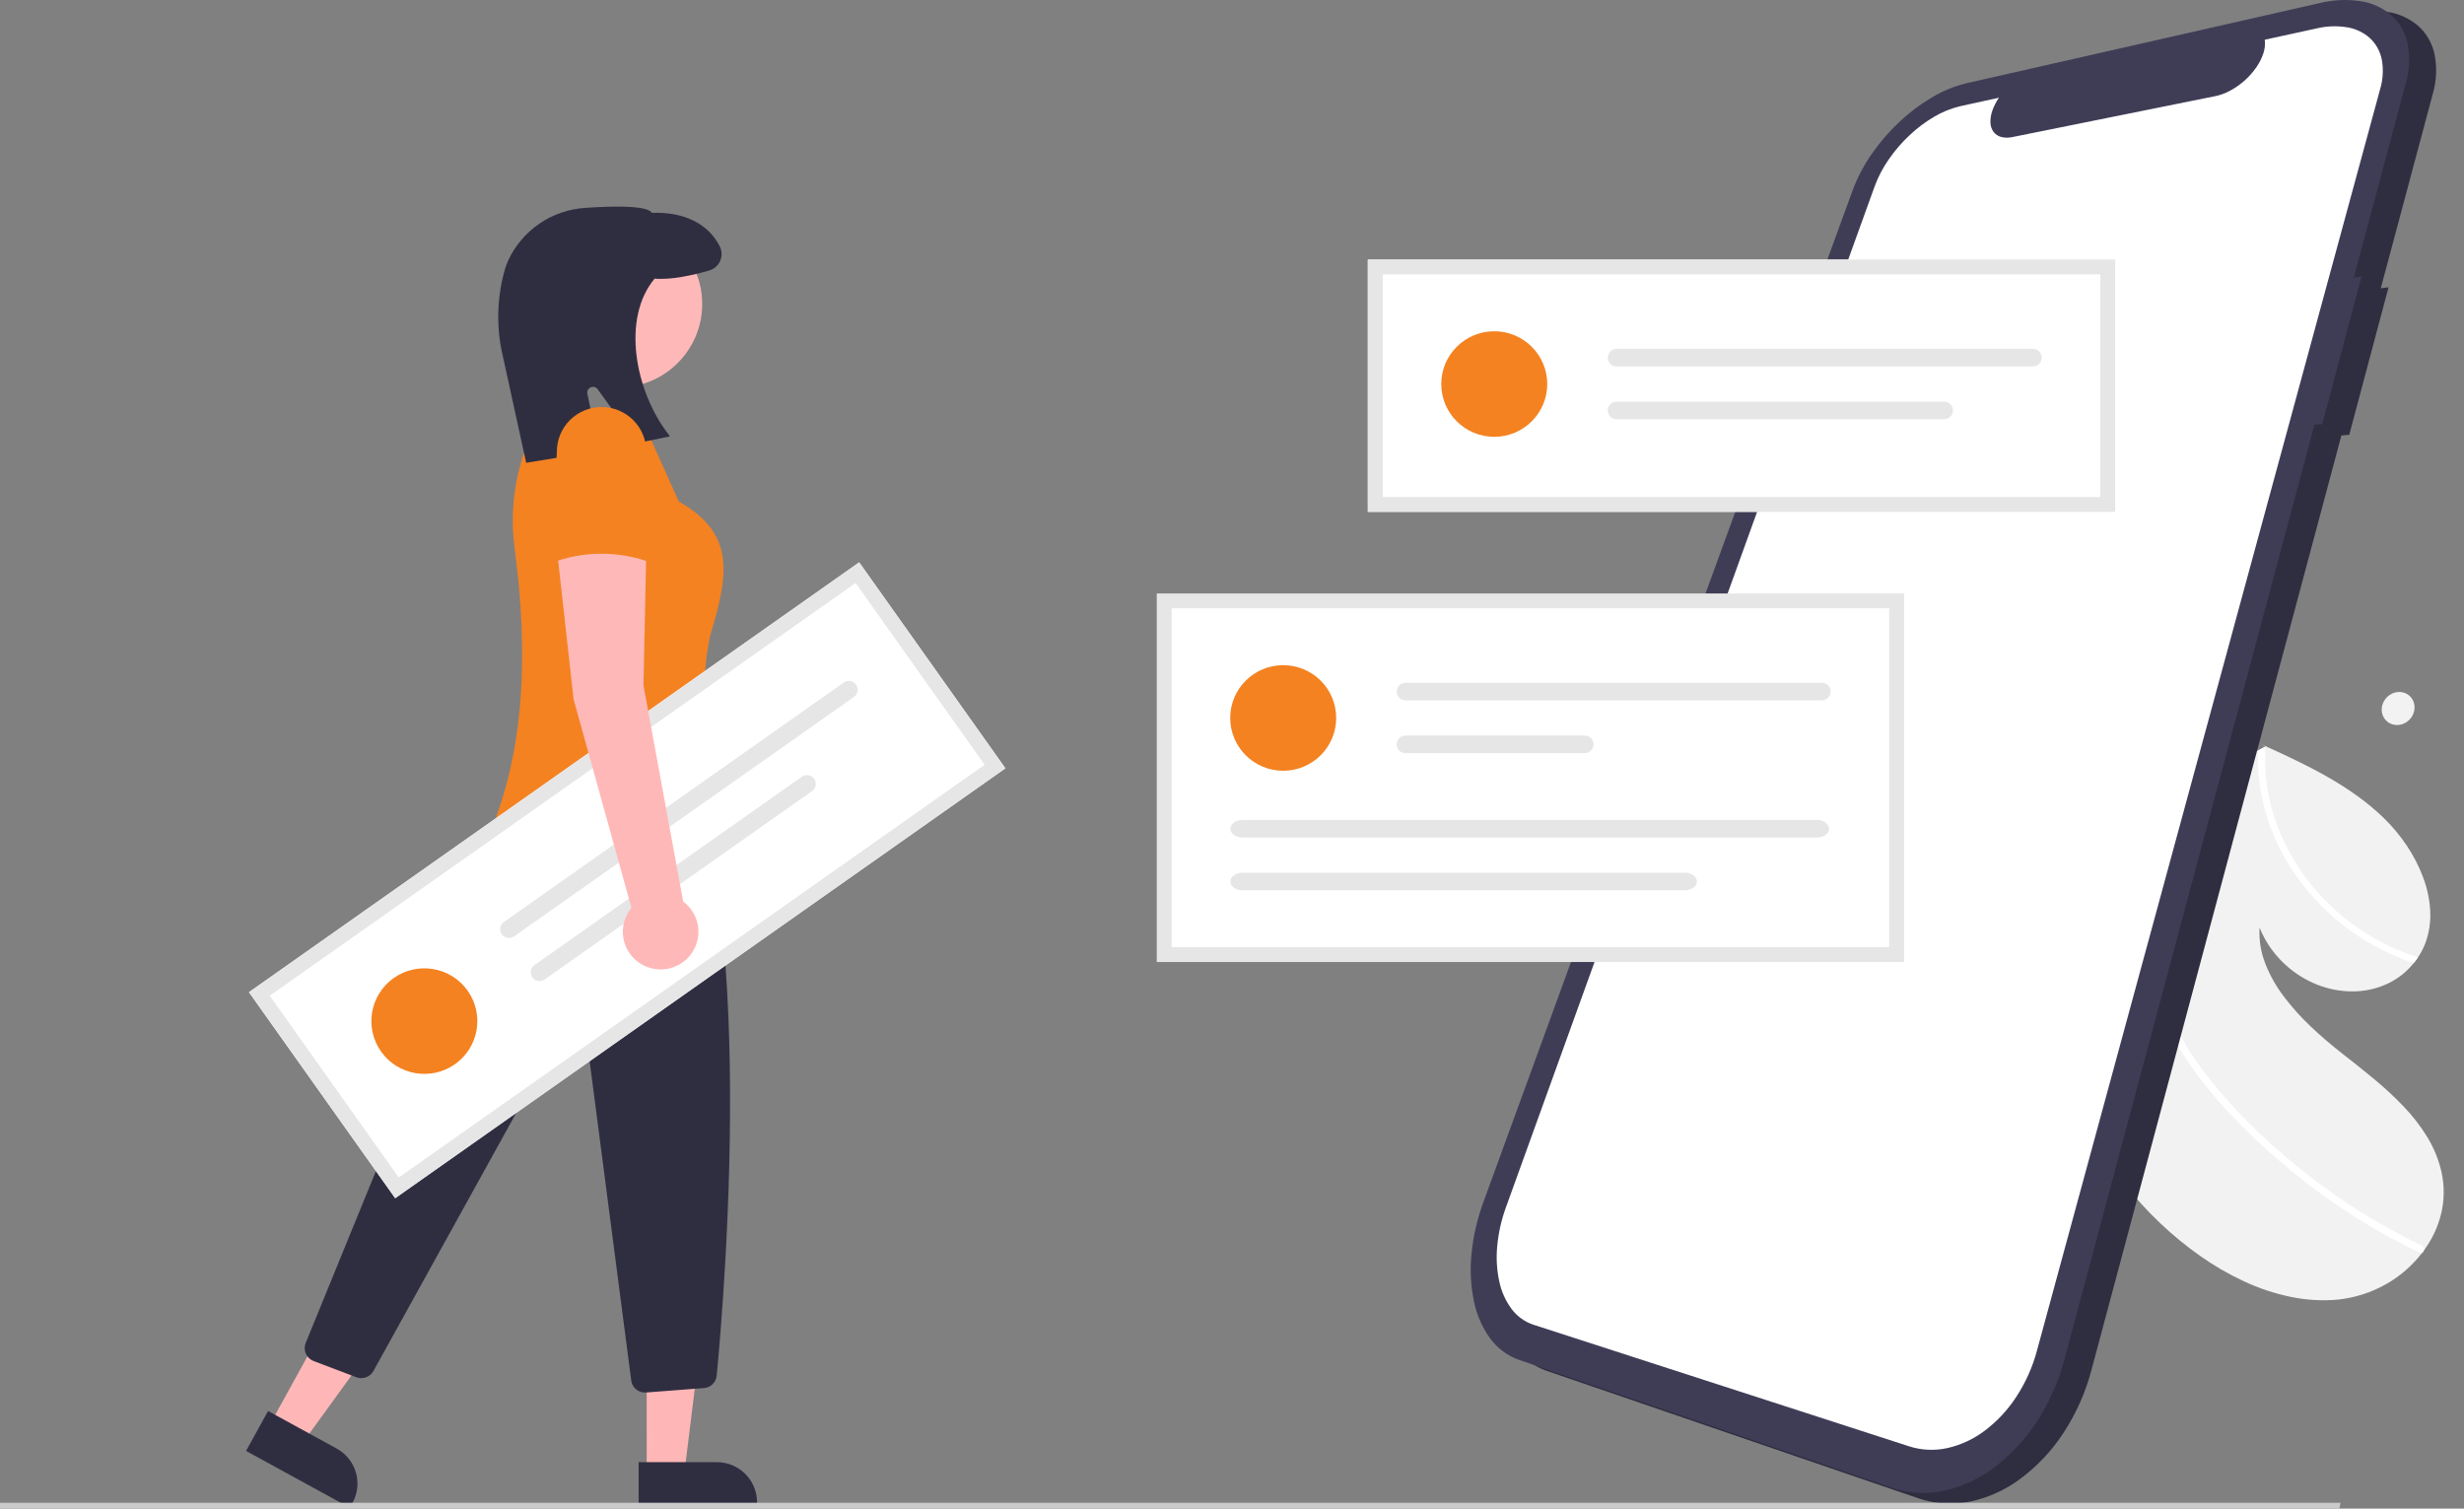 <svg width="98" height="60" viewBox="0 0 98 60" fill="none" xmlns="http://www.w3.org/2000/svg">
<rect x="0" y="0" width="98" height="60" fill="#808080" stroke="none"/>
<g clip-path="url(#clip0_230_3485)">
<path d="M84.46 47.048C84.438 47.021 84.417 46.993 84.395 46.966C84.374 46.938 84.353 46.911 84.332 46.883C84.311 46.856 84.29 46.828 84.269 46.8C84.248 46.773 84.227 46.745 84.206 46.717C84.171 45.913 84.171 45.116 84.205 44.326C84.238 43.542 84.304 42.767 84.404 42.002C84.504 41.242 84.635 40.494 84.798 39.758C84.96 39.027 85.154 38.31 85.378 37.608C85.403 37.526 85.43 37.446 85.456 37.365C85.483 37.285 85.509 37.205 85.537 37.126C85.564 37.046 85.592 36.967 85.62 36.888C85.649 36.809 85.677 36.73 85.707 36.651C85.923 36.064 86.16 35.492 86.42 34.934C86.678 34.379 86.956 33.84 87.255 33.316C87.552 32.797 87.868 32.292 88.204 31.805C88.538 31.32 88.89 30.853 89.261 30.402L89.319 30.332L89.378 30.261L89.437 30.191L89.496 30.122L89.538 30.072L89.581 30.022C89.596 30.006 89.61 29.989 89.625 29.973C89.639 29.956 89.654 29.94 89.669 29.924L89.704 29.905L89.739 29.886L89.774 29.867L89.809 29.848L89.811 29.847L89.813 29.846L89.815 29.845L89.817 29.845L89.831 29.837L89.845 29.829L89.859 29.822L89.872 29.814L89.933 29.781L89.993 29.75L90.053 29.718L90.113 29.686L90.067 29.663L89.953 29.606L89.954 29.606C89.963 29.61 89.973 29.614 89.983 29.619C89.993 29.623 90.002 29.628 90.012 29.632C90.022 29.637 90.032 29.642 90.041 29.646C90.051 29.651 90.06 29.655 90.07 29.66L90.081 29.665L90.093 29.669L90.104 29.674C90.108 29.676 90.111 29.678 90.115 29.68C90.118 29.681 90.121 29.683 90.125 29.684L90.135 29.688L90.144 29.692L90.154 29.697C90.572 29.887 90.991 30.081 91.405 30.284C91.818 30.487 92.225 30.699 92.621 30.927C93.017 31.153 93.399 31.399 93.769 31.665C94.137 31.93 94.485 32.221 94.811 32.536C95.155 32.87 95.462 33.24 95.729 33.639C95.992 34.031 96.208 34.452 96.374 34.894C96.533 35.315 96.628 35.757 96.655 36.205C96.681 36.637 96.62 37.069 96.476 37.477C96.456 37.53 96.435 37.582 96.412 37.634C96.39 37.686 96.366 37.737 96.34 37.787C96.314 37.837 96.287 37.886 96.259 37.934C96.23 37.983 96.2 38.03 96.168 38.077C96.155 38.096 96.142 38.115 96.128 38.134C96.115 38.153 96.101 38.172 96.087 38.191C96.073 38.21 96.058 38.228 96.044 38.247C96.029 38.266 96.015 38.284 96 38.302C95.726 38.645 95.379 38.922 94.983 39.112C94.585 39.301 94.152 39.408 93.711 39.426C93.248 39.445 92.785 39.378 92.346 39.229C91.875 39.069 91.438 38.824 91.056 38.508C90.924 38.399 90.798 38.282 90.681 38.158C90.564 38.035 90.456 37.904 90.355 37.768C90.256 37.633 90.165 37.491 90.083 37.344C90.002 37.199 89.931 37.048 89.87 36.893C89.841 37.374 89.916 37.856 90.09 38.306C90.273 38.778 90.522 39.223 90.83 39.627C91.155 40.057 91.515 40.459 91.908 40.829C92.303 41.206 92.722 41.56 93.137 41.886C93.551 42.211 93.98 42.545 94.396 42.892C94.811 43.234 95.206 43.599 95.579 43.985C95.941 44.359 96.261 44.77 96.534 45.213C96.802 45.649 96.996 46.127 97.108 46.627C97.227 47.171 97.221 47.735 97.09 48.276C97.026 48.54 96.935 48.796 96.819 49.041C96.701 49.288 96.561 49.523 96.399 49.743L96.384 49.764L96.368 49.784L96.353 49.804L96.337 49.824C95.942 50.338 95.446 50.768 94.879 51.085C94.593 51.245 94.292 51.376 93.98 51.476C93.661 51.578 93.333 51.649 93 51.686C92.366 51.744 91.727 51.708 91.104 51.578C90.463 51.444 89.839 51.236 89.246 50.959C88.632 50.673 88.046 50.333 87.494 49.942C86.937 49.549 86.41 49.117 85.916 48.647C85.785 48.523 85.657 48.396 85.53 48.267C85.404 48.138 85.28 48.007 85.159 47.873C85.037 47.74 84.918 47.604 84.801 47.467C84.685 47.33 84.571 47.19 84.46 47.048Z" fill="#F2F2F2"/>
<path d="M94.649 37.732C94.257 37.53 93.881 37.3 93.522 37.043C92.806 36.532 92.166 35.922 91.621 35.231C91.351 34.889 91.107 34.527 90.889 34.149C90.708 33.83 90.547 33.499 90.408 33.16C90.272 32.828 90.157 32.489 90.065 32.143C89.975 31.805 89.908 31.461 89.864 31.114C89.821 30.774 89.803 30.432 89.808 30.09C89.808 30.07 89.809 30.051 89.809 30.032C89.81 30.013 89.81 29.994 89.811 29.975C89.811 29.955 89.812 29.936 89.813 29.917L89.816 29.86C89.799 29.873 89.783 29.887 89.767 29.9L89.718 29.939L89.669 29.979L89.62 30.02L89.589 30.045L89.558 30.071L89.526 30.097L89.496 30.123L89.538 30.074L89.582 30.022C89.596 30.006 89.611 29.989 89.625 29.973C89.64 29.957 89.654 29.94 89.669 29.924L89.704 29.905L89.74 29.886L89.774 29.867L89.808 29.848L89.811 29.848L89.813 29.846L89.815 29.846L89.817 29.845L89.831 29.837L89.845 29.829L89.859 29.822L89.872 29.814L89.932 29.782L89.993 29.75L90.053 29.718L90.113 29.686L90.066 29.663L89.951 29.606L89.952 29.605C89.962 29.61 89.972 29.614 89.982 29.619C89.991 29.623 90.001 29.628 90.011 29.632C90.021 29.637 90.03 29.641 90.04 29.646C90.05 29.65 90.059 29.655 90.069 29.66L90.08 29.665L90.091 29.669L90.103 29.674C90.106 29.676 90.11 29.677 90.114 29.679L90.112 29.698L90.111 29.715L90.11 29.732L90.109 29.749C90.067 30.325 90.097 30.905 90.199 31.474C90.304 32.061 90.476 32.633 90.712 33.18C90.956 33.746 91.26 34.284 91.621 34.784C91.993 35.302 92.42 35.779 92.893 36.207C93.37 36.632 93.89 37.006 94.445 37.322C94.719 37.479 95.001 37.621 95.29 37.747C95.577 37.873 95.871 37.983 96.169 38.076C96.156 38.096 96.142 38.115 96.129 38.134C96.115 38.153 96.101 38.172 96.087 38.191C96.073 38.209 96.059 38.228 96.044 38.247C96.03 38.265 96.015 38.284 96.001 38.302C95.885 38.264 95.771 38.224 95.657 38.181C95.543 38.138 95.43 38.093 95.317 38.045C95.204 37.998 95.092 37.948 94.981 37.895C94.87 37.843 94.759 37.789 94.649 37.732Z" fill="white"/>
<path d="M86.896 42.043C86.768 41.852 86.647 41.658 86.533 41.46C86.419 41.262 86.313 41.062 86.214 40.858C86.115 40.655 86.023 40.449 85.939 40.241C85.856 40.032 85.78 39.822 85.712 39.61C85.677 39.497 85.645 39.384 85.616 39.271C85.586 39.157 85.56 39.044 85.536 38.93C85.512 38.817 85.491 38.703 85.472 38.589C85.454 38.474 85.438 38.36 85.426 38.246C85.419 38.193 85.413 38.14 85.408 38.087C85.403 38.033 85.398 37.98 85.394 37.927C85.391 37.873 85.387 37.82 85.384 37.767C85.382 37.714 85.379 37.661 85.378 37.608C85.403 37.527 85.429 37.446 85.456 37.365C85.482 37.285 85.509 37.205 85.537 37.125C85.564 37.046 85.592 36.966 85.62 36.887C85.648 36.808 85.677 36.729 85.706 36.651C85.7 36.717 85.695 36.783 85.69 36.849C85.685 36.915 85.682 36.981 85.679 37.047C85.677 37.114 85.675 37.18 85.674 37.247C85.673 37.314 85.673 37.381 85.674 37.448C85.674 37.484 85.675 37.521 85.675 37.557C85.676 37.594 85.677 37.63 85.678 37.667C85.68 37.703 85.681 37.74 85.683 37.777C85.685 37.813 85.687 37.85 85.69 37.886C85.718 38.296 85.782 38.703 85.882 39.101C85.984 39.505 86.116 39.9 86.278 40.283C86.443 40.674 86.634 41.053 86.848 41.419C87.067 41.791 87.305 42.152 87.563 42.498C87.841 42.872 88.134 43.236 88.443 43.59C88.752 43.944 89.073 44.289 89.406 44.623C89.739 44.958 90.082 45.282 90.434 45.596C90.787 45.91 91.145 46.213 91.509 46.505C91.882 46.805 92.263 47.093 92.651 47.37C93.039 47.647 93.433 47.912 93.834 48.165C94.235 48.418 94.641 48.658 95.054 48.886C95.467 49.114 95.884 49.33 96.306 49.532C96.326 49.541 96.343 49.554 96.358 49.57C96.372 49.585 96.384 49.603 96.392 49.622C96.401 49.641 96.406 49.661 96.407 49.682C96.408 49.703 96.405 49.724 96.399 49.744C96.397 49.752 96.394 49.761 96.39 49.769C96.386 49.776 96.382 49.784 96.376 49.791C96.371 49.797 96.365 49.803 96.359 49.809C96.352 49.815 96.345 49.819 96.338 49.823C96.33 49.827 96.321 49.83 96.313 49.831C96.304 49.833 96.296 49.833 96.287 49.832C96.278 49.832 96.269 49.83 96.261 49.828C96.252 49.825 96.243 49.821 96.235 49.817C96.183 49.792 96.131 49.767 96.079 49.742C96.027 49.717 95.975 49.691 95.923 49.666C95.871 49.641 95.819 49.615 95.767 49.589C95.716 49.563 95.664 49.537 95.612 49.51C95.182 49.29 94.758 49.057 94.339 48.81C93.921 48.564 93.508 48.304 93.102 48.032C92.696 47.76 92.298 47.476 91.906 47.179C91.515 46.883 91.132 46.574 90.758 46.254C90.396 45.946 90.038 45.627 89.689 45.298C89.341 44.968 89.001 44.628 88.673 44.277C88.346 43.926 88.031 43.565 87.734 43.193C87.436 42.82 87.156 42.437 86.896 42.043Z" fill="white"/>
<path d="M94.999 11.426L94.69 11.466L96.756 3.742C96.908 3.227 96.933 2.682 96.828 2.155C96.737 1.724 96.513 1.332 96.186 1.036C95.844 0.739 95.424 0.546 94.976 0.476C94.43 0.392 93.873 0.417 93.337 0.55L79.297 3.735C78.808 3.853 78.338 4.045 77.907 4.304C77.437 4.583 77 4.913 76.605 5.288C76.198 5.671 75.832 6.095 75.514 6.554C75.204 6.999 74.951 7.48 74.761 7.988L60.072 48.235C59.828 48.897 59.669 49.587 59.6 50.288C59.536 50.911 59.566 51.54 59.69 52.154C59.794 52.688 60.01 53.193 60.324 53.637C60.613 54.041 61.019 54.346 61.488 54.511L76.321 59.598C76.98 59.822 77.687 59.864 78.368 59.719C79.096 59.562 79.781 59.247 80.374 58.799C81.041 58.3 81.614 57.688 82.068 56.991C82.57 56.225 82.946 55.384 83.18 54.499L93.124 17.319L93.436 17.294L94.999 11.426Z" fill="#2F2E41"/>
<path d="M93.925 10.998L93.617 11.038L95.683 3.315C95.835 2.799 95.86 2.254 95.755 1.727C95.664 1.296 95.439 0.905 95.113 0.608C94.77 0.312 94.351 0.118 93.903 0.049C93.357 -0.035 92.8 -0.011 92.263 0.122L78.224 3.307C77.734 3.425 77.265 3.618 76.833 3.877C76.364 4.155 75.927 4.485 75.531 4.86C75.124 5.243 74.759 5.668 74.441 6.127C74.131 6.571 73.878 7.053 73.688 7.56L58.999 47.807C58.755 48.469 58.596 49.159 58.527 49.861C58.463 50.484 58.493 51.113 58.617 51.727C58.72 52.26 58.937 52.765 59.251 53.209C59.539 53.613 59.946 53.918 60.414 54.084L75.248 59.17C75.907 59.394 76.614 59.436 77.295 59.292C78.023 59.134 78.707 58.82 79.301 58.371C79.968 57.873 80.541 57.261 80.995 56.564C81.497 55.798 81.872 54.956 82.106 54.072L92.051 16.892L92.363 16.867L93.925 10.998Z" fill="#3F3D56"/>
<path d="M92.139 1.13L90.076 1.58C90.098 1.758 90.08 1.939 90.024 2.109C89.959 2.308 89.866 2.496 89.747 2.668C89.478 3.059 89.12 3.38 88.702 3.604C88.652 3.631 88.602 3.655 88.553 3.678C88.503 3.7 88.453 3.721 88.403 3.739C88.354 3.757 88.305 3.774 88.256 3.788C88.207 3.802 88.159 3.813 88.111 3.823L80.042 5.451C79.893 5.485 79.737 5.484 79.588 5.446C79.468 5.413 79.362 5.343 79.287 5.244C79.212 5.138 79.169 5.012 79.165 4.883C79.159 4.717 79.185 4.552 79.242 4.396C79.257 4.354 79.273 4.312 79.291 4.27C79.309 4.227 79.329 4.184 79.351 4.142C79.373 4.099 79.396 4.057 79.421 4.014C79.447 3.972 79.474 3.93 79.502 3.887L77.974 4.221C77.606 4.307 77.254 4.449 76.929 4.642C76.575 4.85 76.245 5.097 75.947 5.38C75.639 5.668 75.363 5.988 75.124 6.334C74.89 6.669 74.7 7.032 74.559 7.415L59.897 48.012C59.715 48.511 59.598 49.031 59.549 49.559C59.504 50.026 59.53 50.497 59.628 50.955C59.709 51.352 59.875 51.726 60.115 52.053C60.334 52.349 60.64 52.571 60.991 52.687L75.933 57.523C76.427 57.681 76.953 57.704 77.458 57.591C77.996 57.468 78.501 57.232 78.94 56.899C79.43 56.529 79.853 56.076 80.188 55.562C80.559 54.998 80.838 54.378 81.013 53.726L94.666 3.539C94.78 3.156 94.802 2.751 94.728 2.358C94.663 2.037 94.5 1.743 94.26 1.518C94.009 1.293 93.698 1.144 93.365 1.088C92.958 1.02 92.541 1.034 92.139 1.13Z" fill="white"/>
<path d="M84.126 20.357H54.402V10.323H84.126V20.357Z" fill="white"/>
<path d="M75.436 23.898H46.304V37.966H75.436V23.898Z" fill="white"/>
<path d="M51.036 30.654C52.2 30.654 53.144 29.714 53.144 28.554C53.144 27.395 52.2 26.455 51.036 26.455C49.873 26.455 48.929 27.395 48.929 28.554C48.929 29.714 49.873 30.654 51.036 30.654Z" fill="#F48221"/>
<path d="M55.903 27.155C55.81 27.155 55.721 27.192 55.655 27.257C55.589 27.323 55.552 27.412 55.552 27.505C55.552 27.598 55.589 27.686 55.655 27.752C55.721 27.818 55.81 27.855 55.903 27.855H72.46C72.553 27.854 72.642 27.817 72.708 27.752C72.773 27.686 72.81 27.597 72.81 27.505C72.81 27.412 72.773 27.323 72.708 27.258C72.642 27.192 72.553 27.155 72.46 27.155H55.903Z" fill="#E6E6E6"/>
<path d="M55.903 29.254C55.857 29.254 55.811 29.263 55.769 29.28C55.726 29.298 55.687 29.323 55.654 29.356C55.622 29.388 55.596 29.427 55.578 29.469C55.56 29.512 55.551 29.557 55.551 29.603C55.551 29.649 55.56 29.695 55.577 29.737C55.595 29.78 55.621 29.818 55.653 29.851C55.686 29.884 55.725 29.909 55.767 29.927C55.81 29.945 55.855 29.954 55.902 29.954H63.028C63.074 29.954 63.119 29.945 63.162 29.927C63.205 29.91 63.243 29.884 63.276 29.851C63.309 29.819 63.334 29.78 63.352 29.738C63.37 29.695 63.379 29.65 63.379 29.604C63.379 29.558 63.37 29.512 63.352 29.47C63.334 29.428 63.309 29.389 63.276 29.357C63.243 29.324 63.205 29.298 63.162 29.281C63.119 29.263 63.074 29.254 63.028 29.254H55.903Z" fill="#E6E6E6"/>
<path d="M49.42 32.61C49.153 32.61 48.935 32.767 48.935 32.96C48.935 33.153 49.153 33.31 49.42 33.31H72.263C72.531 33.31 72.748 33.153 72.748 32.96C72.748 32.767 72.531 32.61 72.263 32.61H49.42Z" fill="#E6E6E6"/>
<path d="M49.42 34.709C49.153 34.709 48.935 34.866 48.935 35.059C48.935 35.252 49.153 35.409 49.42 35.409H67.005C67.272 35.409 67.49 35.252 67.49 35.059C67.49 34.866 67.272 34.709 67.005 34.709H49.42Z" fill="#E6E6E6"/>
<path d="M75.732 38.261H46.008V23.603H75.732V38.261ZM46.6 37.67H75.139V24.193H46.6V37.67Z" fill="#E6E6E6"/>
<path d="M59.431 17.373C60.594 17.373 61.538 16.433 61.538 15.274C61.538 14.115 60.594 13.175 59.431 13.175C58.267 13.175 57.323 14.115 57.323 15.274C57.323 16.433 58.267 17.373 59.431 17.373Z" fill="#F48221"/>
<path d="M64.297 13.874C64.204 13.874 64.115 13.911 64.049 13.977C63.983 14.043 63.946 14.132 63.946 14.224C63.946 14.317 63.983 14.406 64.049 14.472C64.115 14.537 64.204 14.574 64.297 14.574H80.854C80.947 14.574 81.036 14.537 81.102 14.471C81.167 14.406 81.204 14.317 81.204 14.224C81.204 14.132 81.167 14.043 81.102 13.977C81.036 13.912 80.947 13.875 80.854 13.874H64.297Z" fill="#E6E6E6"/>
<path d="M64.297 15.974C64.251 15.973 64.205 15.982 64.163 16C64.12 16.017 64.081 16.043 64.048 16.075C64.016 16.108 63.99 16.146 63.972 16.189C63.954 16.231 63.945 16.277 63.945 16.323C63.945 16.369 63.954 16.414 63.971 16.457C63.989 16.499 64.015 16.538 64.047 16.57C64.08 16.603 64.119 16.629 64.161 16.647C64.204 16.664 64.25 16.673 64.296 16.673H77.324C77.417 16.673 77.506 16.637 77.572 16.571C77.638 16.505 77.675 16.416 77.675 16.323C77.675 16.231 77.638 16.142 77.572 16.076C77.506 16.011 77.417 15.974 77.324 15.974H64.297Z" fill="#E6E6E6"/>
<path d="M84.126 20.357H54.402V10.323H84.126V20.357ZM54.994 19.767H83.534V10.913H54.994V19.767Z" fill="#E6E6E6"/>
<path d="M25.721 58.579H27.219L27.932 52.822L25.72 52.822L25.721 58.579Z" fill="#FFB6B6"/>
<path d="M30.109 59.965L25.4 59.965L25.4 58.153L28.511 58.152C28.935 58.152 29.341 58.32 29.641 58.618C29.941 58.917 30.109 59.322 30.109 59.744L30.109 59.965Z" fill="#2F2E41"/>
<path d="M10.738 56.645L12.051 57.364L15.46 52.661L13.522 51.599L10.738 56.645Z" fill="#FFB6B6"/>
<path d="M13.913 59.965L9.786 57.705L10.662 56.117L13.389 57.61C13.761 57.813 14.036 58.155 14.154 58.561C14.272 58.966 14.224 59.401 14.02 59.771L13.913 59.965Z" fill="#2F2E41"/>
<path d="M25.651 55.383C25.517 55.383 25.388 55.335 25.288 55.247C25.188 55.159 25.123 55.038 25.106 54.906L23.232 40.521C23.224 40.458 23.195 40.398 23.151 40.352C23.107 40.305 23.049 40.273 22.986 40.261C22.923 40.249 22.857 40.258 22.799 40.285C22.741 40.312 22.692 40.357 22.661 40.413L14.852 54.528C14.787 54.643 14.683 54.732 14.559 54.777C14.435 54.823 14.298 54.822 14.174 54.776L12.472 54.13C12.403 54.104 12.341 54.064 12.288 54.014C12.235 53.964 12.193 53.903 12.163 53.836C12.134 53.769 12.119 53.697 12.118 53.624C12.117 53.551 12.131 53.479 12.158 53.411L17.568 40.172C17.582 40.139 17.591 40.103 17.596 40.067C18.329 34.418 20.193 31.545 20.747 30.799C20.787 30.744 20.814 30.68 20.825 30.613C20.835 30.546 20.829 30.477 20.808 30.412L20.731 30.185C20.701 30.095 20.695 29.998 20.713 29.904C20.732 29.811 20.775 29.724 20.837 29.652C22.833 27.387 26.312 28.623 26.347 28.636L26.365 28.642L26.375 28.657C30.276 33.986 28.834 51.296 28.505 54.712C28.493 54.84 28.436 54.96 28.343 55.05C28.251 55.141 28.129 55.195 28 55.205L25.693 55.382C25.679 55.383 25.665 55.383 25.651 55.383Z" fill="#2F2E41"/>
<path d="M24.593 15.414C26.435 15.414 27.928 13.926 27.928 12.092C27.928 10.257 26.435 8.77 24.593 8.77C22.751 8.77 21.258 10.257 21.258 12.092C21.258 13.926 22.751 15.414 24.593 15.414Z" fill="#FFB8B8"/>
<path d="M19.438 33.229L29.25 34.119C28.394 31.156 27.611 28.203 28.25 25.261C29.061 22.634 29.136 21.179 26.996 19.942L25.551 16.731L22.936 16.636L21.661 16.288C20.63 17.938 20.209 19.894 20.469 21.82C21.023 26.008 20.873 29.894 19.438 33.229Z" fill="#F48221"/>
<path d="M20.927 18.406L19.94 13.893C19.734 12.825 19.786 11.723 20.091 10.679C20.124 10.572 20.164 10.467 20.21 10.365C20.484 9.772 20.913 9.264 21.453 8.895C21.994 8.525 22.624 8.309 23.278 8.268C25.521 8.114 25.851 8.35 25.932 8.466C27.199 8.415 28.182 8.903 28.63 9.805C28.674 9.895 28.698 9.993 28.7 10.093C28.701 10.192 28.681 10.291 28.64 10.382C28.6 10.473 28.539 10.555 28.464 10.62C28.388 10.685 28.299 10.733 28.203 10.761C27.576 10.941 26.696 11.14 26.036 11.082C24.712 12.663 25.253 15.561 26.596 17.287L26.649 17.355L25.318 17.627L23.772 15.482C23.741 15.439 23.697 15.409 23.647 15.395C23.596 15.381 23.542 15.385 23.494 15.406C23.446 15.427 23.407 15.464 23.383 15.51C23.358 15.557 23.351 15.61 23.362 15.661L23.831 17.933L20.927 18.406Z" fill="#2F2E41"/>
<path d="M93.047 60H0V59.767H93.089L93.047 60Z" fill="#CACACA"/>
<path d="M39.987 30.557L15.718 47.654L9.902 39.461L34.172 22.365L39.987 30.557Z" fill="white"/>
<path d="M18.095 42.325C19.045 41.656 19.27 40.346 18.598 39.399C17.926 38.453 16.611 38.228 15.661 38.897C14.711 39.566 14.485 40.877 15.157 41.823C15.829 42.77 17.144 42.994 18.095 42.325Z" fill="#F48221"/>
<path d="M20.04 36.669C19.964 36.723 19.913 36.804 19.897 36.896C19.881 36.987 19.902 37.081 19.956 37.157C20.01 37.233 20.092 37.284 20.184 37.3C20.276 37.315 20.37 37.294 20.446 37.241L33.964 27.718C34.04 27.664 34.091 27.583 34.107 27.491C34.122 27.4 34.101 27.306 34.047 27.231C33.994 27.155 33.912 27.104 33.82 27.088C33.729 27.072 33.635 27.093 33.559 27.146L20.04 36.669Z" fill="#E6E6E6"/>
<path d="M21.257 38.383C21.181 38.437 21.129 38.518 21.113 38.609C21.097 38.701 21.119 38.795 21.172 38.87C21.226 38.946 21.307 38.998 21.399 39.014C21.491 39.03 21.585 39.009 21.661 38.955L21.662 38.955L32.298 31.462C32.374 31.409 32.426 31.327 32.442 31.236C32.457 31.144 32.436 31.05 32.382 30.974C32.356 30.937 32.322 30.905 32.283 30.881C32.244 30.856 32.2 30.84 32.155 30.832C32.063 30.816 31.969 30.837 31.893 30.891L21.257 38.383Z" fill="#E6E6E6"/>
<path d="M39.987 30.557L15.718 47.654L9.902 39.461L34.172 22.365L39.987 30.557ZM15.86 46.831L39.161 30.416L34.03 23.187L10.728 39.602L15.86 46.831Z" fill="#E6E6E6"/>
<path d="M95.404 27.522C95.49 27.518 95.576 27.533 95.656 27.565C95.732 27.595 95.801 27.641 95.858 27.699C95.916 27.757 95.961 27.827 95.991 27.904C96.022 27.985 96.036 28.071 96.032 28.158C96.029 28.247 96.008 28.335 95.971 28.416C95.935 28.496 95.885 28.568 95.823 28.63C95.761 28.691 95.689 28.741 95.609 28.776C95.528 28.812 95.441 28.832 95.353 28.835C95.267 28.837 95.181 28.822 95.101 28.79C95.025 28.759 94.957 28.713 94.9 28.654C94.843 28.596 94.798 28.526 94.769 28.45C94.738 28.369 94.724 28.283 94.728 28.196C94.732 28.108 94.752 28.02 94.789 27.94C94.825 27.861 94.875 27.789 94.936 27.728C94.998 27.666 95.07 27.617 95.148 27.581C95.229 27.545 95.316 27.525 95.404 27.522Z" fill="#F2F2F2"/>
<path d="M27.172 35.856L25.593 27.261L25.704 21.946L22.148 21.836L22.814 27.815L25.114 36.106C24.923 36.338 24.806 36.62 24.778 36.918C24.75 37.216 24.813 37.516 24.957 37.778C25.102 38.041 25.322 38.254 25.59 38.39C25.857 38.527 26.159 38.58 26.457 38.544C26.756 38.508 27.036 38.383 27.263 38.187C27.489 37.99 27.651 37.73 27.728 37.441C27.805 37.151 27.793 36.846 27.694 36.563C27.595 36.281 27.413 36.034 27.172 35.856H27.172Z" fill="#FFB8B8"/>
<path d="M21.925 22.389C23.214 21.9 24.638 21.9 25.927 22.389L25.705 17.96C25.705 17.727 25.659 17.497 25.569 17.282C25.48 17.067 25.349 16.872 25.184 16.707C25.018 16.543 24.823 16.412 24.607 16.323C24.391 16.234 24.16 16.189 23.926 16.189C23.692 16.189 23.461 16.234 23.245 16.323C23.03 16.412 22.834 16.543 22.669 16.707C22.503 16.872 22.372 17.067 22.283 17.282C22.194 17.497 22.148 17.727 22.148 17.96L21.925 22.389Z" fill="#F48221"/>
</g>
<defs>
<clipPath id="clip0_230_3485">
<rect width="97.193" height="60" fill="white"/>
</clipPath>
</defs>
</svg>
